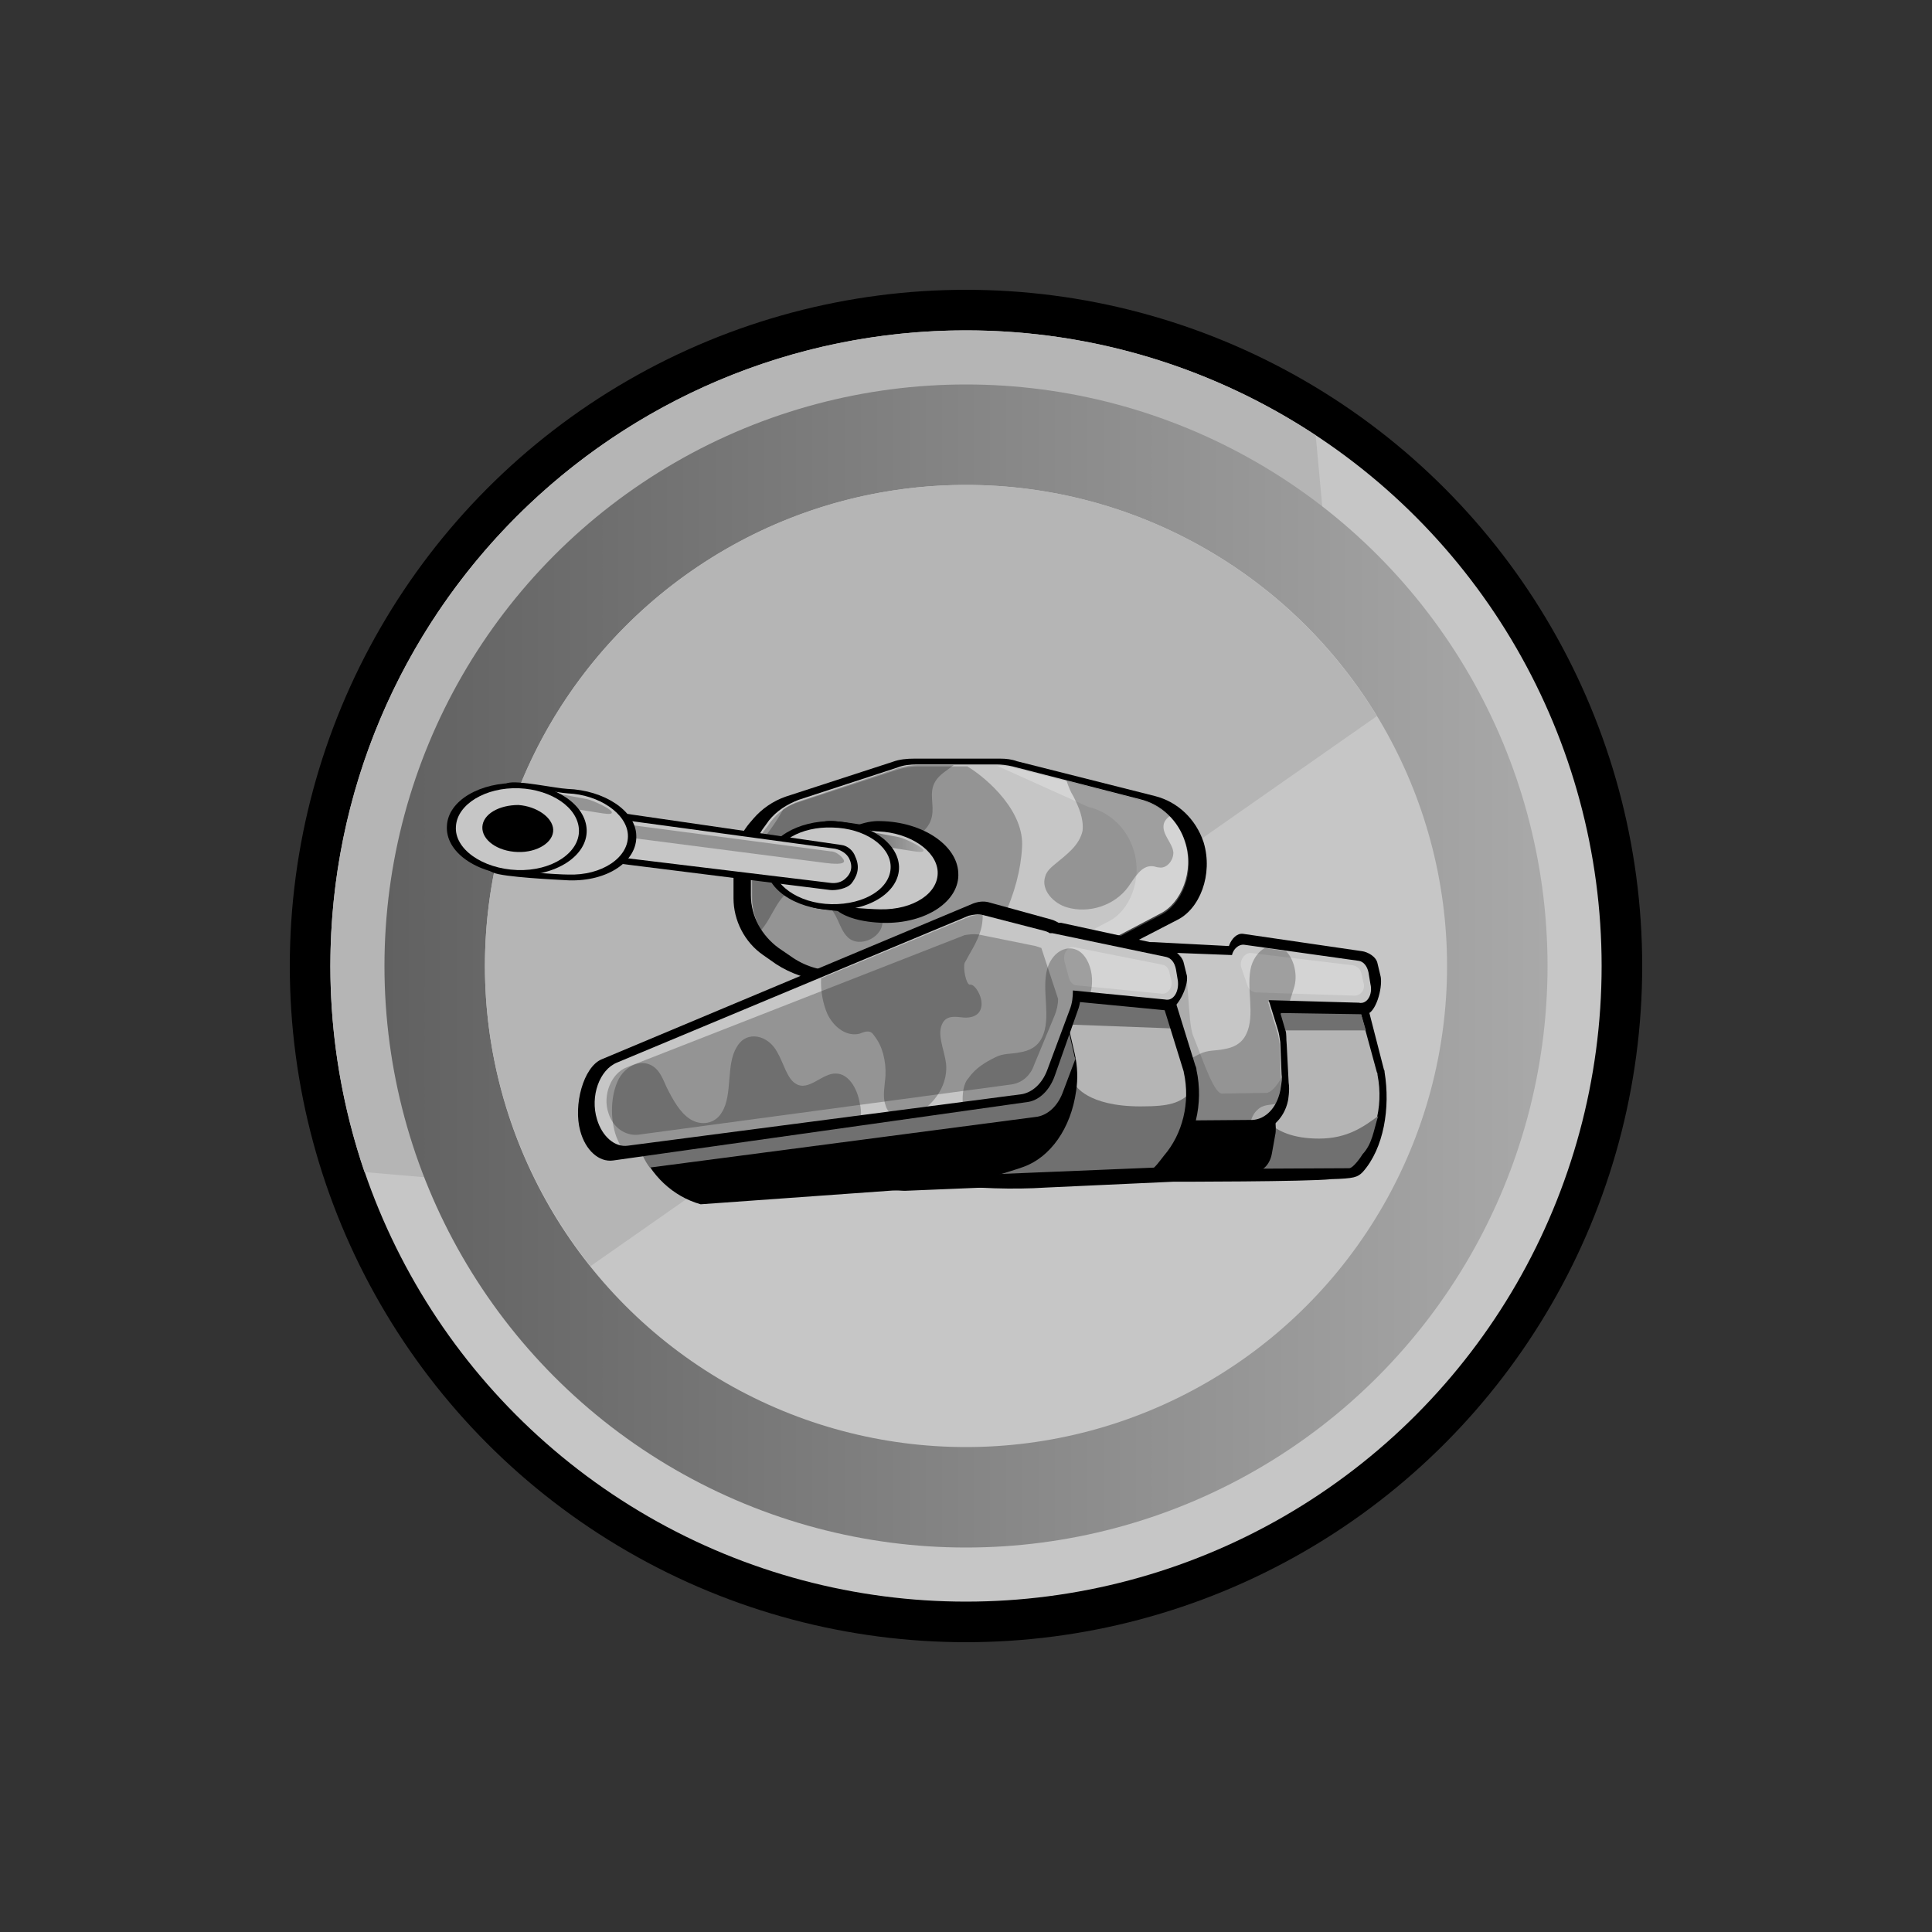 <svg version="1.0" xmlns="http://www.w3.org/2000/svg" viewBox="0 0 300 300" style="enable-background:new 0 0 300 300" xml:space="preserve"><rect x="0" y="0" width="300" height="300" fill="#333333" stroke="none"/><style>.st0{display:none}.st3{fill:#c6c6c6}.st4{fill:#b5b5b5}.st7{fill:#fff}.st7,.st8{opacity:.25;enable-background:new}.st10{fill:#707070}.st13{display:inline}</style><g id="Calque_10"><g id="Calque_5"><circle id="XMLID_63_" cx="150" cy="150" r="105"/><circle id="XMLID_65_" class="st3" cx="150" cy="150" r="98.7"/><path id="XMLID_4_" class="st4" d="M150 51.3c-54.5 0-98.7 44.2-98.7 98.7 0 11.2 1.9 22 5.3 32l25.5 2.2 8.7 13L214.1 111l-6.8-10.9-3-32.5c-15.6-10.3-34.2-16.3-54.3-16.3z"/><circle id="XMLID_62_" cx="150" cy="150" r="76" style="fill:none;stroke:#000;stroke-width:3;stroke-miterlimit:10"/><linearGradient id="XMLID_3_" gradientUnits="userSpaceOnUse" x1="59.667" y1="150" x2="240.333" y2="150"><stop offset="0" style="stop-color:#616161"/><stop offset="1" style="stop-color:#a9a9a9"/></linearGradient><circle id="XMLID_46_" cx="150" cy="150" r="90.3" style="fill:url(#XMLID_3_)"/><circle id="XMLID_1_" class="st3" cx="150" cy="150" r="74.7"/><path id="XMLID_12_" class="st4" d="m91.7 196.6 122.1-85.4C200.7 89.7 177 75.3 150 75.3c-41.2 0-74.7 33.4-74.7 74.7 0 17.6 6.2 33.8 16.4 46.6z"/></g></g><g id="Calque_1"><g id="Calque_40_-_copie"><g id="Calque_47_-_copie"><path id="XMLID_424_" d="m120.5 149.7-2-1.4c-2.9-2-4.6-5.4-4.6-8.8v-4.9c0-2.5.9-4.9 2.5-6.8l.6-.7c1.3-1.5 3-2.7 5-3.4l16.6-5.4c1.1-.4 2.2-.5 3.4-.5h13.3c.9 0 1.8.1 2.6.4l21.4 5.4c3.6.9 6.4 3.6 7.6 7.2 1.5 5-.6 10.4-4.2 12.1l-14.5 7.5c-2.6 1.5-4.4 2-6.1 2h-33.8c-2.8-.3-5.5-1.2-7.8-2.7z"/><path id="XMLID_423_" class="st3" d="m122.8 148.5-1.9-1.3c-2.6-1.9-4.3-4.9-4.3-8.2v-4.5c0-2.3.8-4.5 2.3-6.4l.5-.7c1.2-1.5 2.8-2.5 4.6-3.2l15.3-5c1-.4 2-.5 3.1-.5h12.3c.8 0 1.6.1 2.5.3l19.8 5.1c3.4.8 6 3.4 7 6.6 1.5 4.6-.6 9.6-3.9 11.2l-13.3 7c-2.5 1.5-4 1.8-5.6 1.8H130c-2.6.1-5.1-.7-7.2-2.2z"/><path id="XMLID_414_" class="st7" d="M184.1 130.9c-1-3.3-3.7-5.8-7-6.6l-19.8-5.1c-.8-.2-1.6-.3-2.5-.3l14.2 6.4c3.4.8 6 3.4 7 6.6 1.5 4.6-.6 9.6-3.9 11.2l-13.4 7c-.5.4-1.1.6-1.5.8h4c1.6 0 3.2-.4 5.6-1.8l13.4-7c3.3-1.6 5.4-6.6 3.9-11.2z"/><path id="XMLID_413_" class="st8" d="M158.7 131.6c.4-5.5-5.2-10.6-8.5-12.6h-7.7c-1.1 0-2.1.2-3.1.5l-15.2 5c-1.8.5-3.4 1.6-4.6 3.2l-.5.7c-1.5 1.8-2.3 4-2.3 6.4v4.5c0 3.3 1.6 6.3 4.3 8.2l1.9 1.3c2.1 1.5 4.6 2.3 7.3 2.3h18.1c6.3-3.6 10-13 10.3-19.5z"/><path id="XMLID_412_" class="st8" d="M182.2 132.4c-.1-1.5-1.8-2.8-1.5-4.4.1-.5.5-1 1-1.3-1.3-1.2-2.8-2.1-4.5-2.5l-11.6-3c.3.9.6 1.7 1.1 2.5.8 1.6 1.6 3.4 1.4 5.3-.5 2.3-2.5 3.7-4.3 5.2-.6.5-1.3 1.1-1.5 1.9-.7 2.1 1.3 4.2 3.4 4.8 3.4 1 7.4-.3 9.5-3.2 1-1.4 2-3.3 3.7-3.2.4 0 .7.2 1.1.2 1.1.2 2.2-1 2.2-2.3z"/><path id="XMLID_409_" class="st8" d="M131.6 145.5c1.9 1.9 5.8-.1 5.4-2.7-.3-2.5-3.4-3.8-4.6-6.1-1.7-3.1 1.2-7.5 4.6-7.2 1.2.1 2.3.6 3.4.7 1.9.1 3.9-1.4 4.3-3.4.4-1.8-.5-3.7.5-5.4.6-1.1 1.9-1.8 2.9-2.6h-5.6c-1.1 0-2.1.2-3.1.5l-15.2 5.1c-.9.3-1.8.7-2.6 1.3-1.2 2.2-2.7 4.2-4.4 6.1-.3.9-.5 1.8-.5 2.8v4.5c0 1.9.5 3.7 1.5 5.3l.1-.1c1.7-2 2.5-5.3 4.9-6.2 2.9-1 5.6 2 6.9 4.8.4.9.8 1.9 1.5 2.6z"/></g><g id="Calque_45_-_copie"><path id="XMLID_373_" d="M148.8 135.5c.3 4.4-5 8-11.8 7.8-2.1-.1-8.3-.5-8.8-5-.5-4.1-3.4-.5-3.4-3.5.1-2.9 2.8.9 4.1-2.6 1.5-3.8 5.7-4.8 7.8-4.7 6.5.1 11.9 3.7 12.1 8z"/><path id="XMLID_265_" d="M146.8 135.3c.2 3.7-4.2 6.7-9.9 6.6-1.8 0-9.5-.5-11-1.1-3.3-1.3.7-3.4.7-6.1.1-2.5-1.7-6.1 1.3-7.1 1.5-.5 7 .8 8.8.8 5.3.3 9.8 3.3 10.1 6.9z"/><path id="XMLID_372_" class="st3" d="M145.6 135.3c.2 3.4-3.8 6-8.9 5.9-1.6 0-8.5-.5-9.9-1-2.9-1.2.6-3.1.6-5.4.1-2.2-1.5-5.4 1.2-6.4 1.3-.5 6.3.7 7.8.7 4.9.2 9 3 9.2 6.2z"/><linearGradient id="XMLID_5_" gradientUnits="userSpaceOnUse" x1="132.542" y1="130.505" x2="143.403" y2="130.505"><stop offset="0" style="stop-color:#616161"/><stop offset="1" style="stop-color:#a9a9a9"/></linearGradient><path id="XMLID_371_" d="m139.6 130-6.4-1.2c-.3-.1-.5.2-.6.5-.2.6.1 1.4.5 1.5l8.9 1.4c.2 0 1.5.3 1.4-.2-.1-.4-2.6-1.7-3.8-2z" style="fill:url(#XMLID_5_)"/><path id="XMLID_370_" d="M139.6 134.6c.1 3.8-4.5 6.9-10.4 6.7-5.9-.2-10.5-3.4-10.3-7.4.2-3.7 5-6.5 10.5-6.4 5.6.3 10.1 3.4 10.2 7.1z"/><path id="XMLID_369_" class="st3" d="M138.3 134.5c.1 3.4-4 6-9.2 5.9-5.2-.1-9.3-3.1-9.1-6.4.2-3.3 4.4-5.7 9.3-5.5 4.9.1 8.9 2.8 9 6z"/><path id="XMLID_368_" d="m130.6 131.2-44.1-6.4c-1.4-.2-2.6.7-3.2 2.3-.9 2.5.5 5.4 2.5 5.7l43.1 5.4c.9.1 2.6-.2 3.3-1 .7-.9 1.5-2.3.6-4.2-.3-.9-1.2-1.7-2.2-1.8z"/><path id="XMLID_367_" class="st3" d="m129.7 131.8-42-5.7c-1.3-.2-2.5.5-3.1 1.6-.9 1.8.3 4 2.3 4.3l42.1 5.1c.8.1 1.7-.1 2.3-.7.7-.6 1.3-1.7.5-3.2-.4-.7-1.2-1.2-2.1-1.4z"/><path id="XMLID_366_" class="st8" d="m129 132.2-41.7-5.5c-1.3-.2-2.5-.1-3.1.3-1 .5.2 1.4 2.2 1.6l41.8 5.4c.8.1 3.3.4 2.8-.5-.2-.4-1.1-1.3-2-1.3z"/><path id="XMLID_365_" d="M98.8 129.7c.2 4-4.4 7.2-10.5 7-1.9-.1-10.2-.5-11.7-1.2-3.4-1.4.7-3.7.8-6.4.1-2.6-1.8-6.4 1.4-7.5 1.5-.5 7.4.8 9.3.9 5.7.2 10.6 3.4 10.7 7.2z"/><path id="XMLID_364_" class="st3" d="M97.5 129.6c.2 3.5-4 6.4-9.3 6.2-1.7 0-9-.5-10.3-1.1-3.1-1.2.6-3.3.7-5.7.1-2.4-1.6-5.7 1.3-6.6 1.4-.5 6.5.7 8.3.8 4.8.2 9.1 3.1 9.3 6.4z"/><path id="XMLID_363_" class="st8" d="m91.2 124.1-6.4-1.2c-.3-.1-.5.2-.6.5-.2.6.1 1.4.5 1.5l8.9 1.4c.2 0 1.5.3 1.4-.2 0-.4-2.6-1.7-3.8-2z"/><path id="XMLID_362_" d="M91.1 128.9c.1 4-4.8 7.2-10.9 7-6.2-.2-11.1-3.6-10.8-7.7.2-3.9 5.2-6.8 11.1-6.6 5.8.2 10.5 3.4 10.6 7.3z"/><path id="XMLID_361_" class="st3" d="M89.9 128.9c.1 3.5-4.2 6.4-9.6 6.2s-9.8-3.3-9.5-6.8c.2-3.4 4.6-6.1 9.8-5.9 5 .2 9.2 3 9.3 6.5z"/><path id="XMLID_360_" d="M85.9 128.8c.1 2-2.5 3.6-5.5 3.5-3.2-.1-5.6-1.9-5.5-3.9.1-2 2.6-3.4 5.6-3.4 2.8.2 5.3 1.9 5.4 3.8z"/></g><g id="Calque_43_-_copie_2"><path id="XMLID_344_" d="m130.3 175.6 10.2-10.6c.2-.3.5-.5.8-.6l46-15.1c.4-.1 1 .6 1.3.7l20.7-.5c.9.2 1.6 1 1.9 2.2l3.7 14.4c.1.1.1.3.1.4.9 5.5-.1 11.8-3.4 15.5-.8.8-1.3 1-4.9 1.1-3.5.4-24.6.4-24.6.4l-19.6.9c-10.9.7-21-1-31.2-2.4-2.2-.2-2.9-4.5-1-6.4z"/><path id="XMLID_343_" class="st4" d="m131.5 174.4 9.9-9.6c.2-.2.5-.4.8-.5l44.7-13.5c.3-.1 1 .6 1.3.6l20.1-.2c.9.2 1.5.9 1.9 2.1l3.6 13.2c.1.1.1.3.1.4 1 5.1-.5 10.2-3.7 13.5-.4.5-.9.7-1.5.7l-39.4.7c-.1 0-26.8.1-36.6-1.3-2.4-.4-3-4.4-1.2-6.1z"/><path id="XMLID_342_" class="st10" d="M204.8 176.8c-8.3 0-9.3-4.9-9.3-4.9l-3.9 3.9-1.8 5.7 19.7-.1c.6 0 1.8-1.7 2.1-2.2 1.5-1.6 1.7-3.7 2.4-5.9-2.2 1.6-4.7 3.5-9.2 3.5z"/><path id="XMLID_341_" d="M177.9 155.7c-1.6 0-3 1.9-2.7 4.2l1.4 17 .2 2c.2 1.8 1.3 3.1 2.6 3h15.5c1.2 0 2.3-1.1 2.6-2.8l.5-2.8c.1-.4.1-.8.1-1.2l-.3-5.8c0-.4-.1-.8-.2-1.2l-3-9.7c-.4-1.3-1.3-2.1-2.3-2.1l-14.4-.6z"/><path id="XMLID_340_" d="M176.1 154.2c-1.6 0-3 1.9-2.7 4.2l1.4 17 .2 2c.2 1.8 1.3 3.1 2.6 3h15.5c1.2 0 2.3-1.1 2.6-2.8l.5-2.8c.1-.4.1-.8.1-1.2l-.3-5.8c0-.4-.1-.8-.2-1.2l-3-9.7c-.4-1.3-1.3-2.1-2.3-2.1l-14.4-.6z"/><path id="XMLID_339_" class="st10" d="M196.3 160h15.8l-1.1-3.7-14.1-.5-.9 4.3z"/><path id="XMLID_338_" d="m214.4 151.7-.5-2.1c-.2-1.1-1.6-1.8-2.4-1.9L193 145c-.9-.1-1.7.7-2.1 1.7 0 .1-.1.2-.1.2l-11.5-.6c-3-.2-5.4 3.5-5.1 7.8l1.3 16.2c.4 3.3 2.4 5.7 4.8 5.7l14.3-.1c2.3 0 4.8-2 5.4-5 0 0 .3-1.6.1-2.8l-.3-5.9c-.1-.8 0-1.8-.2-2.2l-.7-2.4c-.1-.2 0-.3.1-.3l13.1.2c1.5-.1 2.6-4 2.3-5.8z"/><path id="XMLID_337_" class="st3" d="m212.8 152.8-.3-1.8c-.2-1-.8-1.7-1.5-1.8l-17.8-2.5c-.9-.1-1.7.7-1.9 1.6l-10.4-.4c-2.7-.1-4.9 3.1-4.5 6.8l1.2 14.3c.4 2.9 2.2 5 4.2 5l12.7-.1c2-.1 3.8-1.9 4.3-4.6l.1-.6c.1-.6.2-1.3.1-1.9l-.2-5c-.1-.7-.2-1.4-.4-2l-1.4-4.5 14 .4c1.3.3 2.2-1.3 1.8-2.9z"/><path id="XMLID_336_" class="st7" d="m210.2 154.6-15.1-.5c-.6 0-1.2-.4-1.4-1.1l-.9-2.6c-.5-1.2.5-2.6 1.6-2.4l15.7 1.9c.6.1 1.2.6 1.3 1.3l.3 1.3c.4 1.1-.4 2.2-1.5 2.1z"/><path id="XMLID_335_" d="M189.9 169.8c-1.3.4-3.1-5.2-4.6-8.9-1-2.3-.5-11.1-2.1-12.7l-2.2-.1c-.8 0-1.5.3-2.1.6 0 1.5.3 4.6 0 4.9-.9.8-1.3 2.2-1.2 3.6 0 1.4.4 2.7.7 4l-.2.4c0 1.5.3 3 .7 4.4s.8 2.9 1.5 4c.3.4.6.7 1 1.1.7.8 1.2 1.7 1.9 2.5.2.2.3.4.6.6H195c1.9-.1 3.5-1.7 3.9-4.3l.2-1c.1-.6.2-1.3.1-1.9 0 0-1.3 2.5-2.5 2.7l-6.8.1z" style="opacity:.13;enable-background:new"/><path id="XMLID_334_" class="st8" d="m199.7 147.7-3.3-.5c-.9.5-1.7 1.5-2.1 2.8-.9 3.3.7 7.6-.8 10.6-.7 1.5-2.1 2.1-3.4 2.3-1.3.3-2.6.1-3.9.8-1.4.7-3 1.6-4.1 3.2-1.1 1.2-1 4.1-.7 5.9.1.5.3 1 .5 1.4h12.3c.2-.8.6-1.5 1.1-1.9.8-.8 1.9-.7 2.9-.9.2-.6.5-1.2.5-1.8l.1-.6c.1-.6.2-1.3.1-1.9l-.2-5c-.1-.7-.2-1.4-.4-2l-1.4-4.5 3.3.1c.2-.7.5-1.5.7-2.2.7-2.1 0-4.6-1.2-5.8z"/></g><g id="Calque_41_-_copie_2"><path id="XMLID_327_" class="st4" d="m102.6 179.1 9.6-10.2c.2-.3.5-.4.7-.6l44.8-19.7c.3-.1.6-.2 1-.2l20 2.7c.9.1 1.6.8 2 1.9l4 12.9c.1.1.1.3.1.4 1.1 5-.2 10.2-3.3 13.8-.4.5-1.6 2.2-2.1 2.2l-38.7 1.6c-.2.2-39.9-2.9-38.1-4.8z"/><path id="XMLID_326_" class="st10" d="M177.1 171.8c-8.3 0-10.1-3.3-10.1-3.3l-5.6 8.4-8.6 6.6 26.4-1.1c.6 0 1.8-1.7 2.1-2.2 1.5-1.6 3.1-8.5 3.7-10.6-1.9 1.7-3.3 2.2-7.9 2.2z"/><path id="XMLID_322_" class="st10" d="m166.2 159.1 16 .6-1-3.9-14.2-1.5-1 4.2z"/><path id="XMLID_309_" d="m102.6 179.1 9.6-10.2c.2-.3.5-.4.7-.6l44.8-19.7c.3-.1.6-.2 1-.2l20 2.7c.9.1 1.6.8 2 1.9l4 12.9c.1.1.1.3.1.4 1.1 5-.2 10.2-3.3 13.8-.4.5-1.6 2.2-2.1 2.2l-38.7 1.6c-.2.2-39.9-2.9-38.1-4.8z" style="fill:none;stroke:#000;stroke-width:2;stroke-miterlimit:10"/><path id="XMLID_305_" d="m99.3 178.1-4.6-12.2 69.8-12.6 2.4 10.4c.4 1.8.5 3.8.2 5.7-.8 5.8-4 10.3-8.2 11.8-2.9 1-7.5 2.4-12.4 3.1l-37.7 2.7c-4.3-1.2-7.8-4.5-9.5-8.9z"/><path id="XMLID_284_" class="st10" d="m166.8 163.8-2.4-10.4-52.7 9.5-13.5 5.6c-.8.3-1.4.9-2 1.6l3.1 8.1c.4 1.1.9 2.2 1.6 3.1l60.2-7.9c1.6-.3 3.1-1.6 3.9-3.7l2-5.3c-.1-.2-.2-.4-.2-.6z"/><path id="XMLID_101_" d="m184.3 151.5-.5-2c-.2-1.1-2.1-2.6-2.9-2.7l-16.1-3.5h-.4c-.4-.2-.7-.4-1.1-.5l-9.8-2.7c-.8-.2-1.6-.1-2.4.2l-57.7 24.2c-2.8 1.2-4.4 7.1-3.3 11.1.8 3 2.9 4.9 5.1 4.6l64.5-9.1c1.7-.3 3.3-1.8 4.1-4.1l3.7-10.5c.2-.7.2-.9.2-.9l13.5 1.3c1.5.1 3.4-3.7 3.1-5.4z"/><path id="XMLID_100_" class="st3" d="m182.9 152.3-.3-1.8c-.2-1-.7-1.7-1.5-1.9l-17.7-3.7h-.4c-.3-.2-.6-.3-1-.4l-9.3-2.4c-.8-.2-1.5-.1-2.3.1L95.8 165c-2.7 1.1-4.2 5.2-3.1 8.8.8 2.7 2.8 4.4 4.8 4.1l61.2-8c1.6-.3 3.1-1.6 3.9-3.7l3.5-9.4c.4-1 .5-2 .5-3l14.3 1.4c1.3.3 2.2-1.2 2-2.9z"/><path id="XMLID_96_" class="st7" d="m180.4 154.3-13.2-1.3c-.6 0-1-.5-1.2-1.1l-.7-2.6c-.3-1.2.5-2.5 1.6-2.2l13.6 2.7c.6.1 1 .6 1.1 1.3l.3 1.2c.2 1.1-.6 2.1-1.5 2z"/><path id="XMLID_59_" class="st8" d="m161.7 147.2-.9-.3-8.9-1.8c-.7-.1-1.4 0-2.1.1l-52.4 20.5c-2.5.9-3.9 4.4-2.9 7.2.7 2.2 2.6 3.5 4.6 3.3l57.9-7.8c1.6-.2 3-1.3 3.6-3.1l3.2-7.7c.3-.8.5-1.6.5-2.5l-2.6-7.9z"/><g id="Calque_4_-_copie_3_2_"><path id="XMLID_57_" class="st8" d="m97.6 178.1 36.1-4.7c0-.7 0-1.4-.2-2.1-.4-2.4-1.8-4.6-3.7-4.6-2.1-.1-4.2 2.8-6.2 1.6-1.4-.8-1.9-3.2-2.9-4.9-1.4-2.7-4.8-3.5-6.3-.8-1.7 2.7-.6 7.4-2.3 10.1-1.1 1.9-3.3 2.1-4.9 1.1s-2.7-3-3.7-5c-.4-.9-.8-1.9-1.4-2.6-1.7-2-4.6-1.2-6 1.3-1.3 2.5-1.4 6.2-.4 9 .3.7.5 1.3 1 1.8.3-.3.6-.2.9-.2z"/><path id="XMLID_55_" class="st8" d="M167.2 147.5c-1.8-.8-3.9.5-4.6 3-.9 3.3.7 7.6-.8 10.6-.7 1.5-2.1 2.1-3.4 2.3-1.3.3-2.6.1-3.9.8-1.4.7-3 1.6-4.1 3.2-.8.8-1 2.5-.9 4l9.3-1.3c1.6-.3 3.1-1.6 3.9-3.7l3.5-9.4c.4-1 .5-2 .5-3l2.6.3c.1-.1.1-.3.1-.4.6-2.6-.4-5.6-2.2-6.4z"/><path id="XMLID_42_" class="st8" d="M146.9 165.1c-.3-2.2-1.5-4.6-.5-6.3.7-1.2 2.1-.9 3.2-.8 1.1.1 2.6-.2 2.8-1.8.2-1.5-1.1-3.5-1.8-3.3-.6 0-1.1-2.7-.8-3.4.9-1.7 1.9-3.1 2.5-5.1.2-.7.3-1.5.3-2.3-.7-.1-1.4 0-2 .2l-23.1 9.6c-.1 2 .3 4 1 5.6 1.1 2.2 3.1 3.5 5 3 .5-.2 1-.4 1.5-.3.4.1.6.4.8.7 1.2 1.5 1.8 3.8 1.7 6.1-.1 1.6-.5 3.2 0 4.6.1.4.3.8.6 1.1l5.8-.8c1.8-1.5 3.3-4 3-6.8z"/></g></g></g></g></svg>